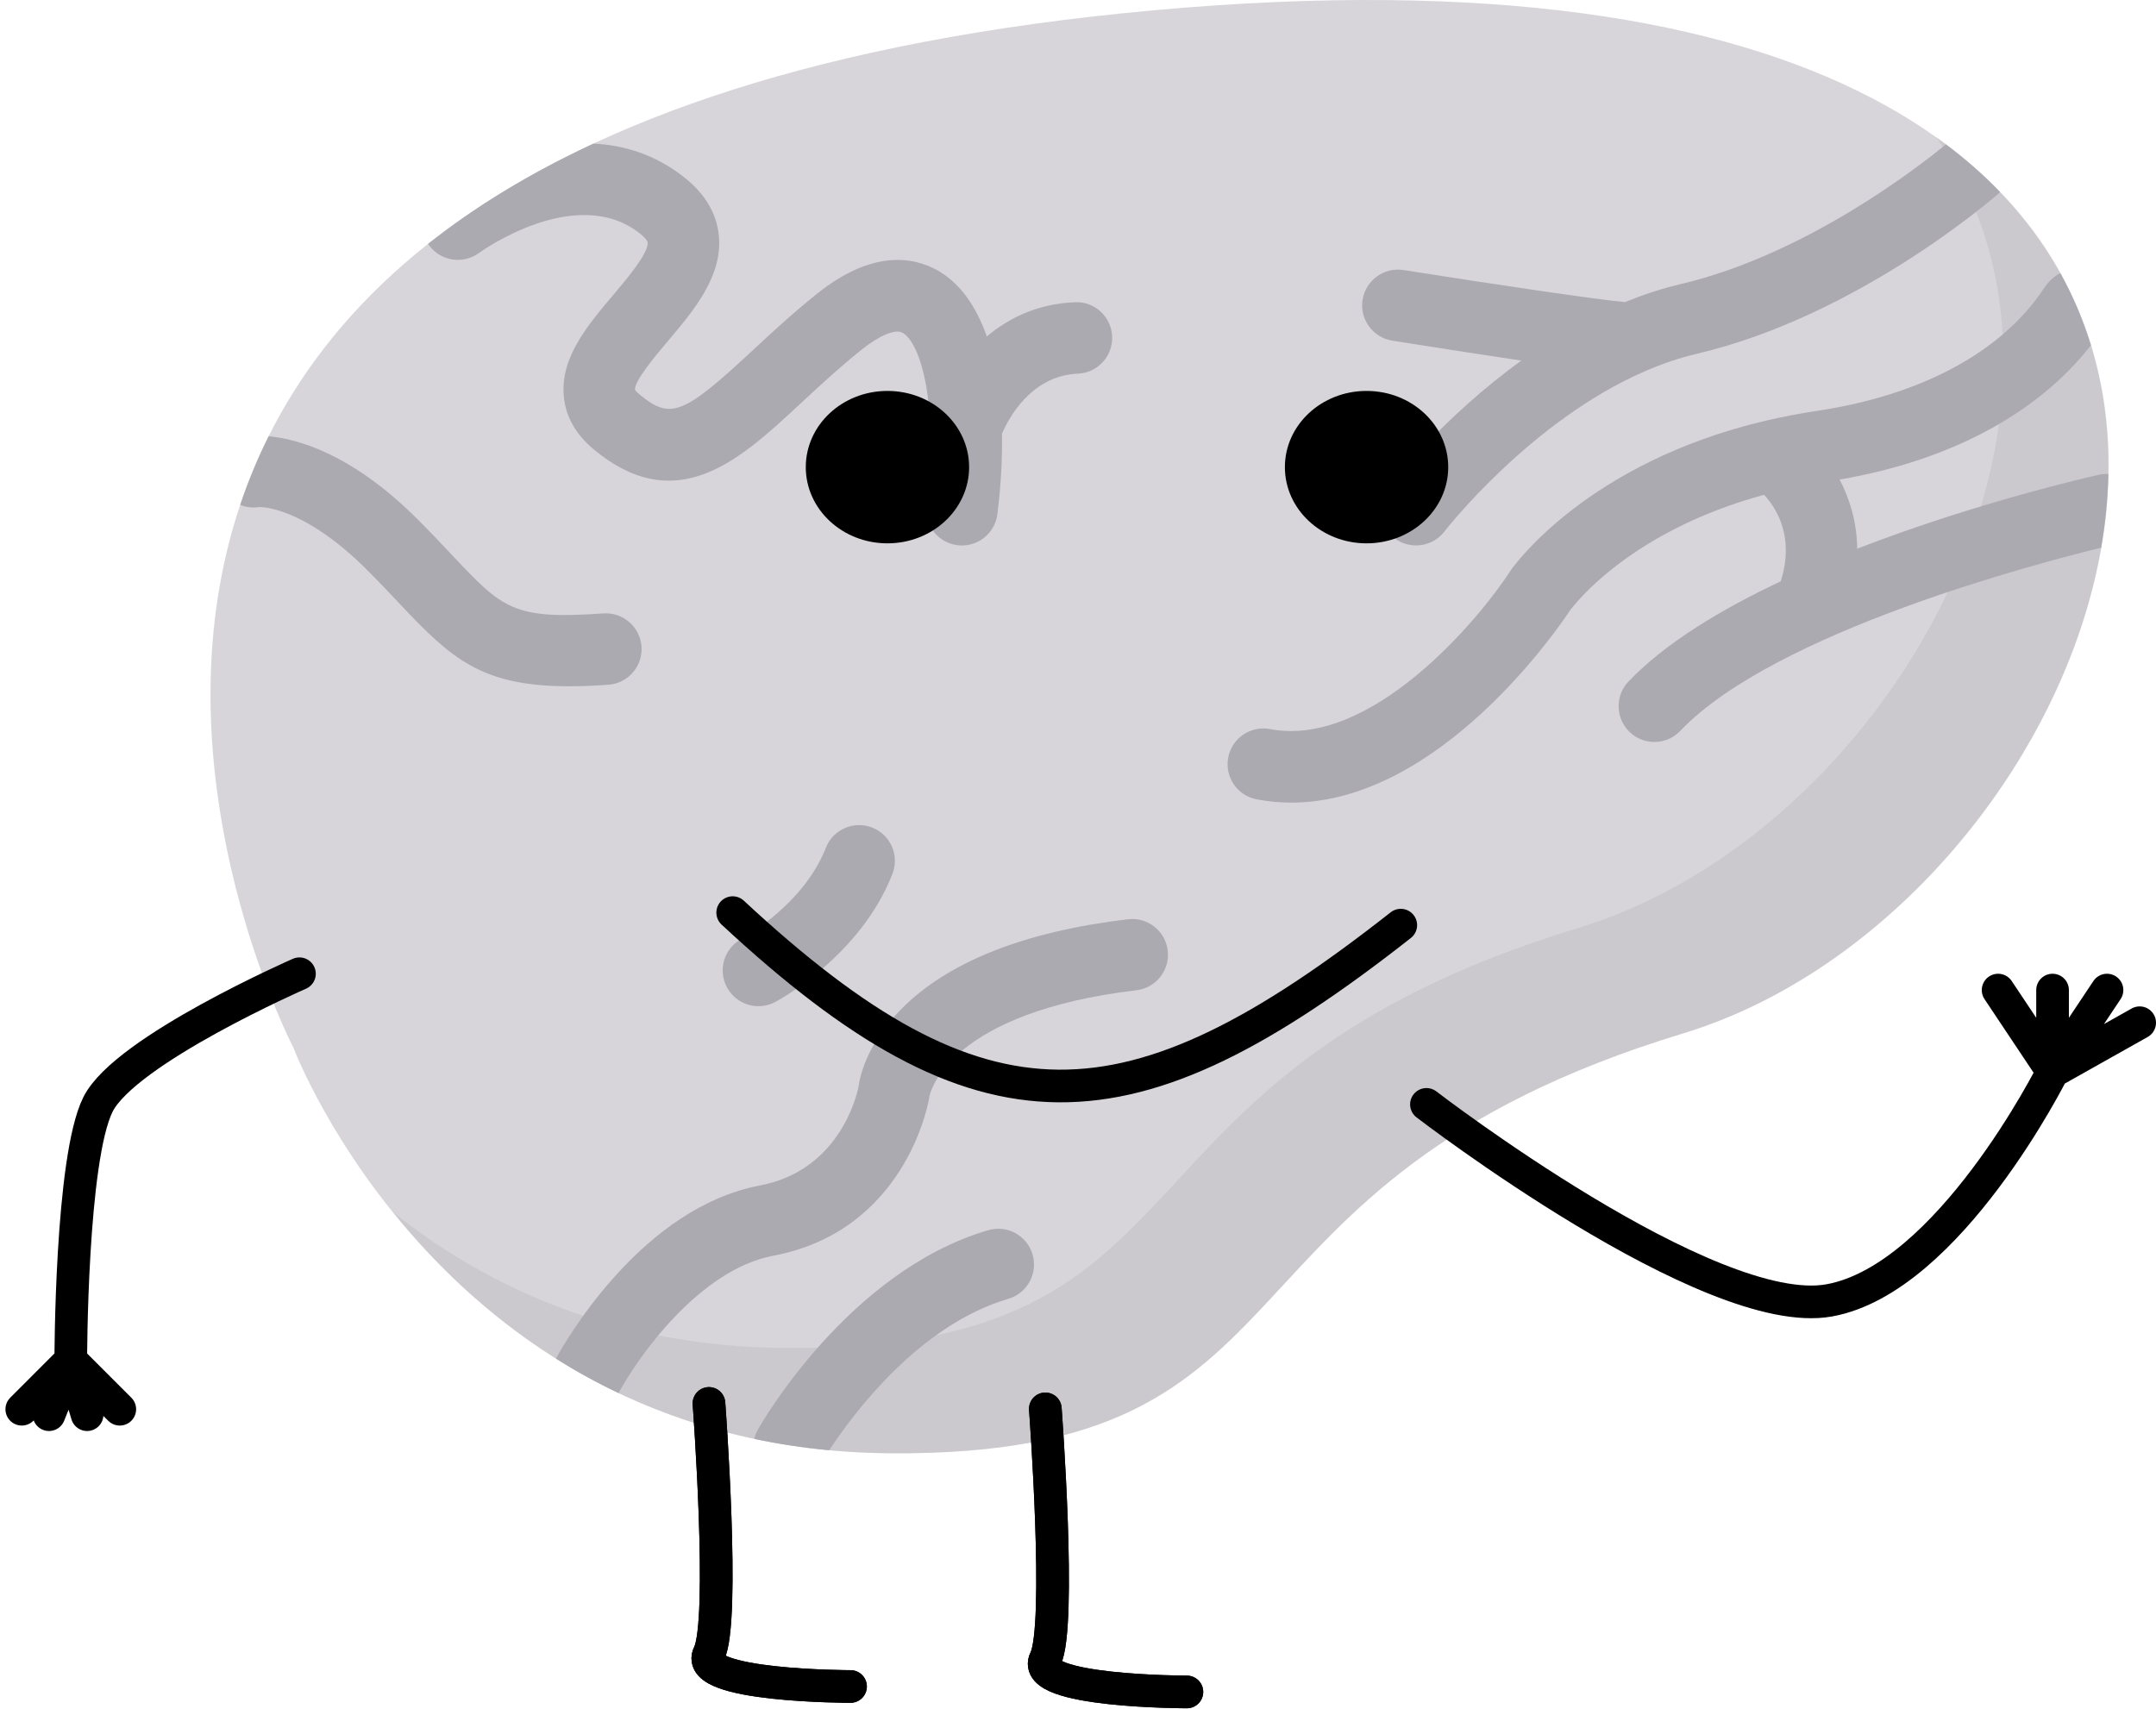 <svg width="198" height="157" viewBox="0 0 198 157" fill="none" xmlns="http://www.w3.org/2000/svg">
<path d="M26.945 96.229C26.945 96.229 -16.938 12.086 106.018 0.94C228.974 -10.205 199.938 81.124 154.571 94.915C109.204 108.706 122.652 133.789 81.752 133.486C40.851 133.182 26.945 96.229 26.945 96.229Z" fill="#D7D5D9"/>
<path opacity="0.27" d="M177.815 12.59C195.183 37.841 173.235 76.635 144.927 85.241C99.559 99.031 113.008 124.114 72.108 123.811C56.348 123.695 44.599 118.134 36.106 111.345C44.368 121.594 58.821 133.315 81.782 133.486C122.682 133.789 109.234 108.706 154.601 94.915C186.866 85.107 210.87 36.081 177.815 12.59Z" fill="#ACAAB1"/>
<path d="M96 129.407C96 129.407 97.5 149.407 96 152.407C94.5 155.407 109 155.407 109 155.407" stroke="black" stroke-width="3" stroke-linecap="round"/>
<path d="M65.109 128.907C65.109 128.907 66.609 148.907 65.109 151.907C63.609 154.907 78.109 154.907 78.109 154.907" stroke="black" stroke-width="3" stroke-linecap="round"/>
<path d="M96 129.407C96 129.407 97.5 149.407 96 152.407C94.5 155.407 109 155.407 109 155.407" stroke="black" stroke-width="3" stroke-linecap="round"/>
<path d="M65.109 128.907C65.109 128.907 66.609 148.907 65.109 151.907C63.609 154.907 78.109 154.907 78.109 154.907" stroke="black" stroke-width="3" stroke-linecap="round"/>
<path d="M149.233 27.748C146.821 27.539 137.372 26.145 128.895 24.804C127.107 24.521 125.421 25.744 125.137 27.535C124.854 29.326 126.077 31.009 127.868 31.292C132.844 32.079 136.703 32.674 139.715 33.12C132.432 38.379 127.742 44.429 127.441 44.823C126.34 46.263 126.614 48.321 128.053 49.423C128.648 49.88 129.351 50.1 130.048 50.1C131.034 50.1 132.009 49.658 132.657 48.815C132.746 48.7 140.563 38.644 151.092 34.086C151.123 34.073 151.155 34.058 151.187 34.045C152.685 33.402 154.237 32.87 155.829 32.496C170.64 29.011 183.073 18.188 183.595 17.728C183.626 17.701 183.653 17.671 183.682 17.644C182.204 16.108 180.547 14.644 178.702 13.262C176.231 15.296 165.87 23.385 154.324 26.101C152.571 26.515 150.872 27.08 149.233 27.748Z" fill="#ACAAB1"/>
<path d="M71.013 115.341C83.131 113.049 85.237 101.405 85.32 100.91C85.344 100.768 85.351 100.787 85.354 100.685C85.497 100.03 87.442 92.968 104.366 90.957C106.167 90.743 107.454 89.109 107.24 87.308C107.027 85.507 105.393 84.219 103.591 84.434C94.102 85.561 87.108 88.326 82.803 92.65C79.607 95.861 78.962 98.878 78.833 99.864C78.664 100.69 77.052 107.512 69.792 108.886C59.077 110.913 52.135 122.819 51.051 124.792C52.852 125.926 54.77 126.988 56.807 127.956C58.522 124.753 64.182 116.634 71.013 115.341Z" fill="#ACAAB1"/>
<path d="M92.6 119.299C94.34 118.789 95.338 116.964 94.827 115.223C94.317 113.483 92.492 112.485 90.751 112.996C77.939 116.753 69.935 130.716 69.601 131.309C69.446 131.584 69.337 131.871 69.268 132.164C71.462 132.629 73.755 132.982 76.152 133.207C78.281 129.96 84.362 121.715 92.6 119.299Z" fill="#ACAAB1"/>
<path d="M23.779 46.577C23.814 46.57 27.753 46.392 33.709 52.349C34.858 53.498 35.855 54.556 36.735 55.49C41.461 60.508 44.223 63.036 52.277 63.036C53.371 63.036 54.563 62.989 55.87 62.896C57.68 62.766 59.042 61.195 58.913 59.386C58.783 57.577 57.21 56.214 55.403 56.343C47.119 56.934 46.155 55.91 41.517 50.986C40.606 50.018 39.573 48.922 38.354 47.703C32.307 41.656 27.292 40.308 24.673 40.07C23.63 42.157 22.765 44.266 22.058 46.378C22.586 46.59 23.175 46.67 23.779 46.577Z" fill="#ACAAB1"/>
<path d="M43.993 23.232C44.082 23.168 52.881 16.798 58.773 21.45C59.272 21.843 59.465 22.142 59.478 22.277C59.575 23.24 57.541 25.646 56.325 27.084C53.933 29.914 51.459 32.84 51.775 36.38C51.943 38.259 52.875 39.912 54.545 41.292C62.183 47.605 67.963 42.233 73.55 37.036C75.275 35.433 77.059 33.775 79.128 32.118C80.785 30.791 82.227 30.196 82.89 30.567C84.501 31.467 86.244 36.979 85.078 46.415C84.855 48.215 86.134 49.855 87.934 50.078C88.071 50.095 88.207 50.103 88.342 50.103C89.976 50.103 91.392 48.885 91.597 47.221C91.923 44.588 92.059 42.118 92.018 39.838C92.58 38.52 94.645 34.502 98.99 34.322C100.802 34.247 102.211 32.717 102.136 30.905C102.061 29.093 100.533 27.677 98.719 27.759C95.249 27.902 92.603 29.238 90.626 30.907C89.623 28.042 88.097 25.952 86.094 24.832C83.843 23.575 80.095 22.929 75.023 26.989C72.764 28.798 70.805 30.618 69.078 32.225C62.73 38.127 61.57 38.576 58.73 36.229C58.376 35.937 58.319 35.79 58.318 35.794C58.249 34.982 60.26 32.604 61.341 31.325C63.708 28.526 66.39 25.353 66.015 21.619C65.81 19.585 64.743 17.793 62.844 16.293C60.16 14.175 57.277 13.319 54.494 13.193C48.532 15.968 43.516 19.069 39.314 22.4C39.343 22.444 39.369 22.49 39.402 22.532C40.477 23.994 42.532 24.307 43.993 23.232Z" fill="#ACAAB1"/>
<path d="M192.736 43.613C191.986 43.78 181.477 46.163 170.563 50.397C170.528 47.948 169.871 45.811 168.945 44.047C179.039 42.324 187.128 37.996 192.023 31.715C191.326 29.443 190.397 27.226 189.211 25.088C188.355 25.518 187.861 26.251 187.65 26.568C183.798 32.349 176.407 36.318 166.839 37.743C165.231 37.982 163.708 38.282 162.253 38.62C162.2 38.63 162.148 38.644 162.095 38.657C145.827 42.496 139.085 51.897 138.782 52.331C138.76 52.362 138.74 52.392 138.719 52.423C135.706 57.067 125.864 68.73 116.638 66.967C114.857 66.628 113.136 67.795 112.796 69.577C112.455 71.358 113.624 73.079 115.405 73.419C116.485 73.626 117.549 73.722 118.601 73.722C132.25 73.72 143.238 57.506 144.182 56.073C144.645 55.444 149.801 48.763 162.005 45.448C163.178 46.712 164.817 49.345 163.537 53.395C158.004 56.001 152.906 59.086 149.555 62.599C148.304 63.912 148.353 65.991 149.666 67.243C150.302 67.85 151.117 68.151 151.932 68.151C152.799 68.151 153.664 67.81 154.31 67.133C162.994 58.025 187.261 51.698 192.959 50.311C193.352 48.054 193.577 45.791 193.621 43.541C193.329 43.526 193.033 43.547 192.736 43.613Z" fill="#ACAAB1"/>
<path d="M80.093 76.012C78.403 75.352 76.498 76.189 75.84 77.879C73.799 83.115 68.192 86.191 68.108 86.237C66.511 87.088 65.904 89.072 66.751 90.671C67.34 91.784 68.478 92.419 69.656 92.419C70.174 92.419 70.7 92.296 71.19 92.037C71.508 91.869 79.012 87.827 81.96 80.264C82.619 78.575 81.784 76.671 80.093 76.012Z" fill="#ACAAB1"/>
<path d="M67.288 83.826C90.221 105.146 103.69 104.587 128.643 84.976" stroke="black" stroke-width="3" stroke-linecap="round"/>
<ellipse cx="125.5" cy="42.907" rx="7.5" ry="7" fill="black"/>
<ellipse cx="81.5" cy="42.907" rx="7.5" ry="7" fill="black"/>
<path d="M131 101.44C131 101.44 157 121.44 168 119.44C179 117.44 188.5 98.44 188.5 98.44M188.5 98.44L183.5 90.94M188.5 98.44V90.94M188.5 98.44L193.5 90.94M188.5 98.44L196.5 93.94" stroke="black" stroke-width="3" stroke-linecap="round"/>
<path d="M27.5 89.44C27.5 89.44 11.5 96.44 9 101.44C6.5 106.44 6.5 124.94 6.5 124.94M6.5 124.94L11 129.44M6.5 124.94L8 129.94M6.5 124.94L4.5 129.94M6.5 124.94L2 129.44" stroke="black" stroke-width="3" stroke-linecap="round"/>
</svg>
